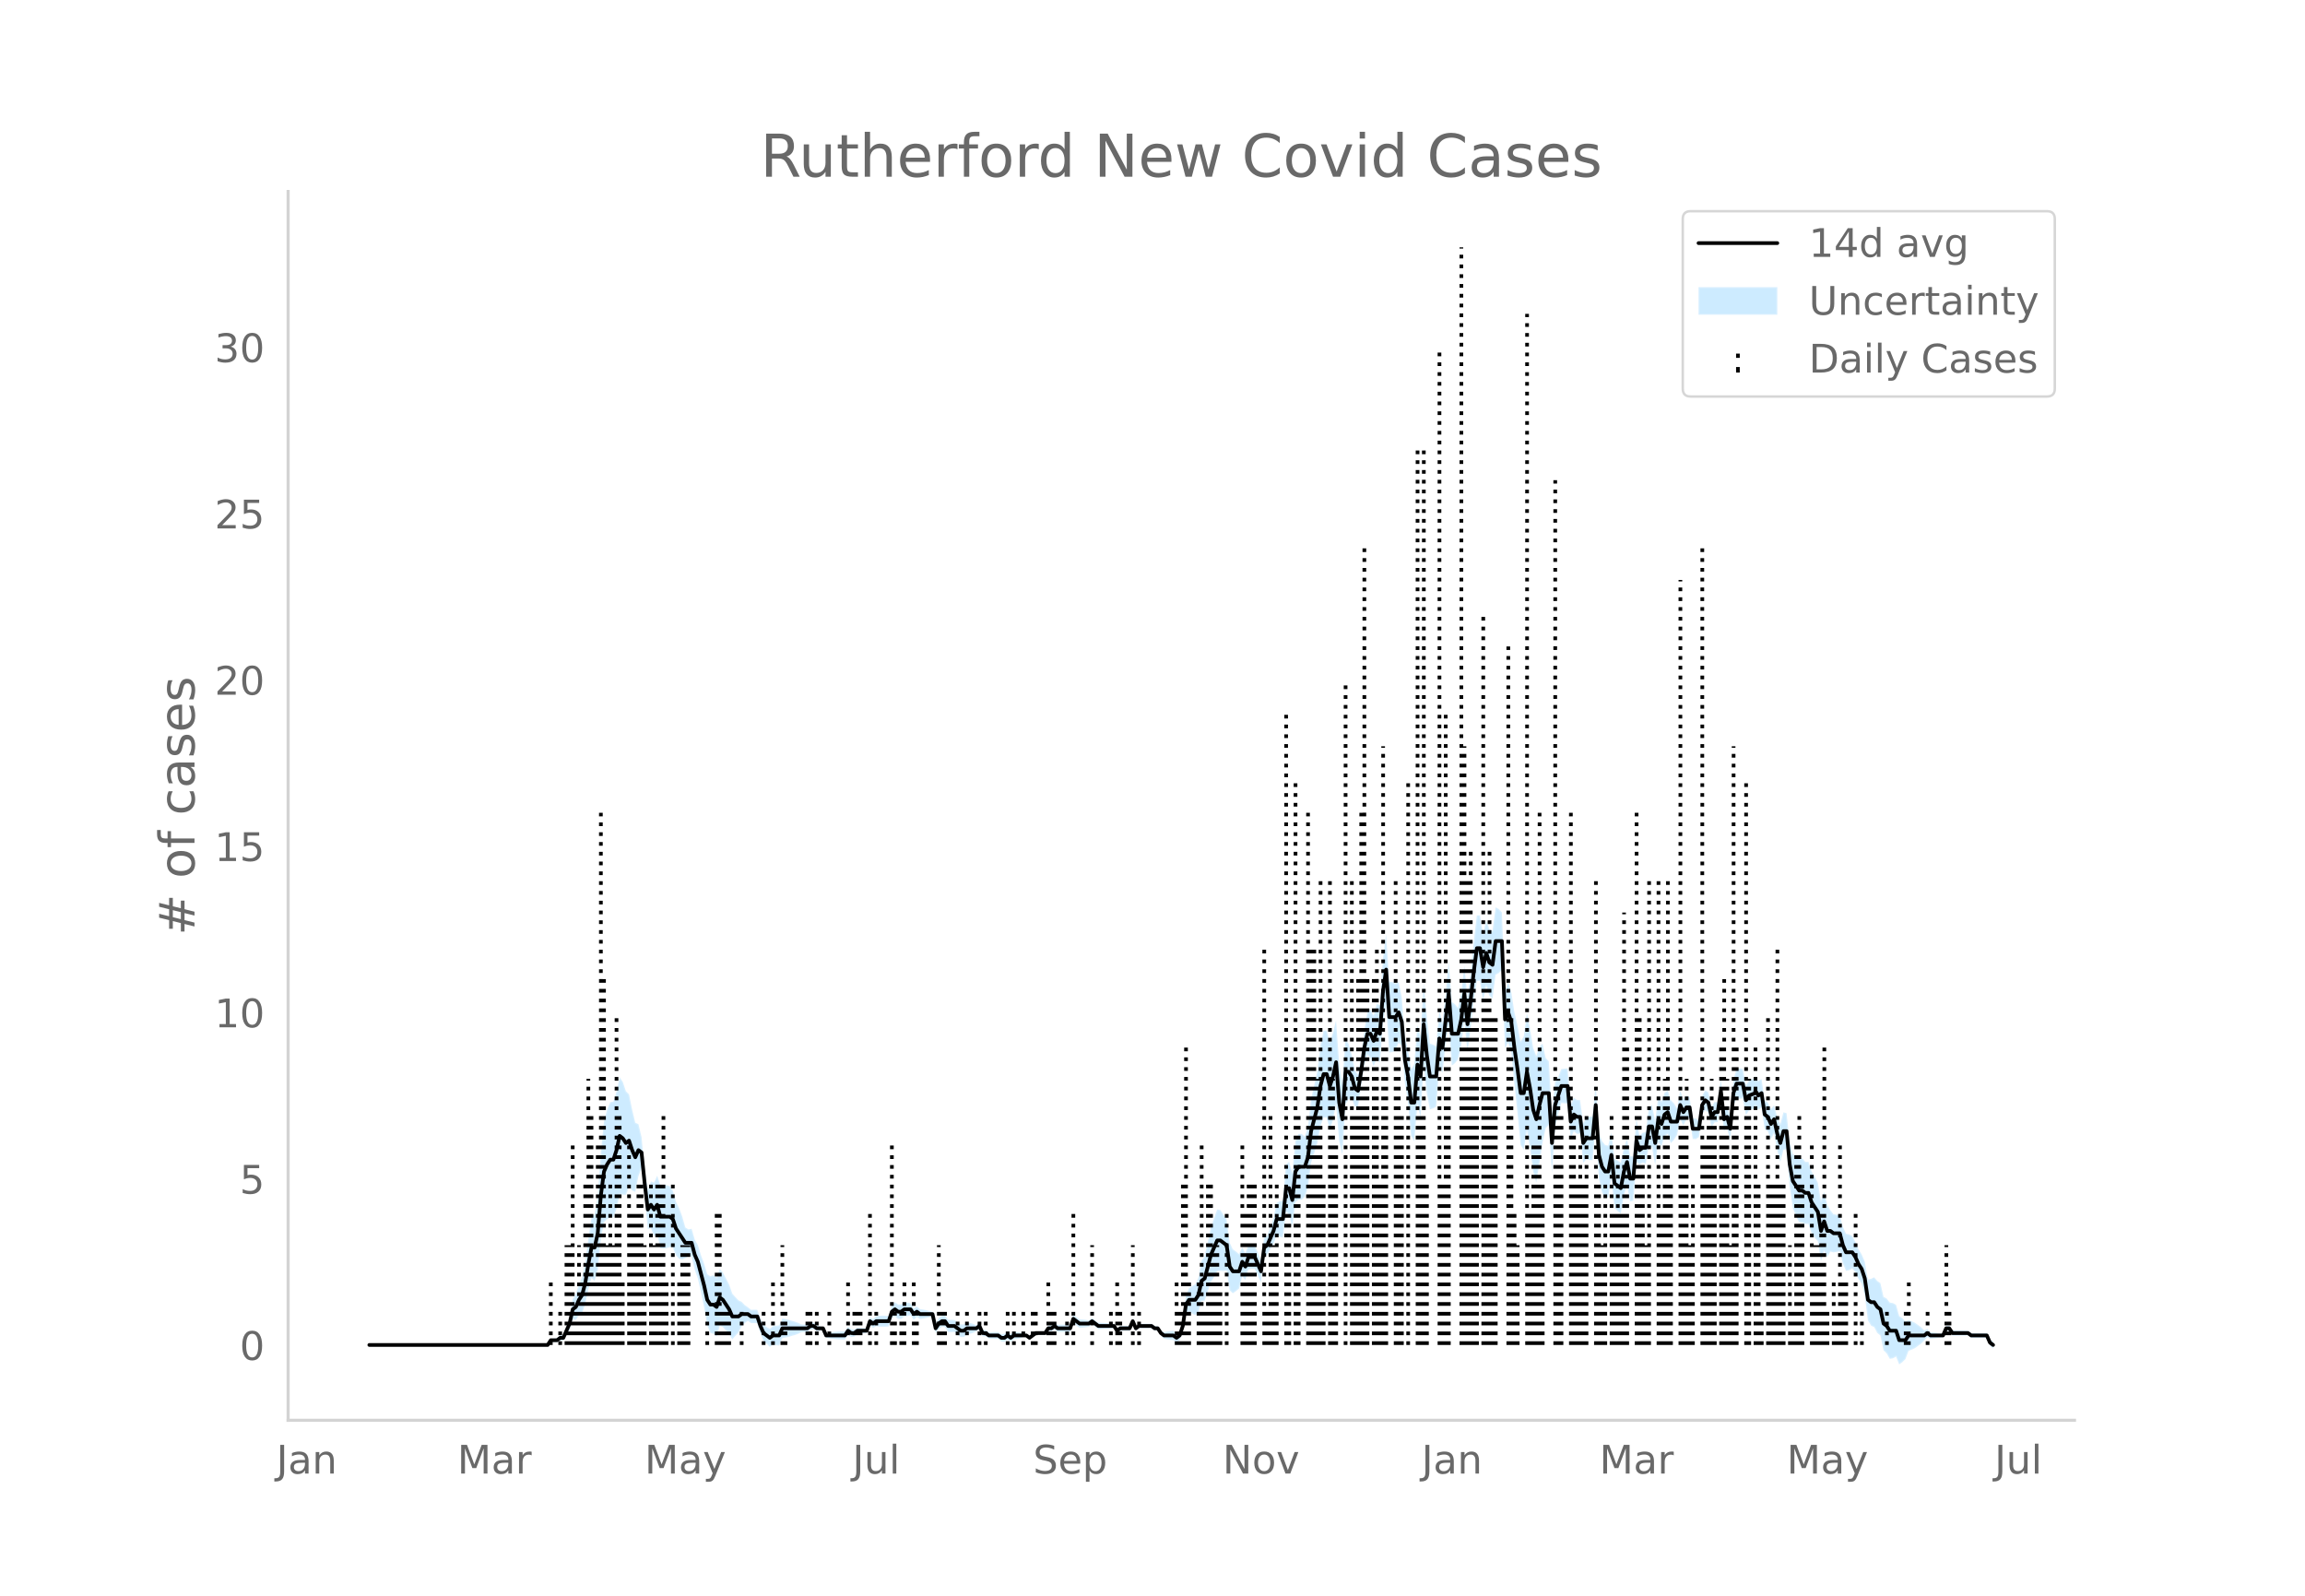 <svg height="864" viewBox="0 0 936 648" width="1248" xmlns="http://www.w3.org/2000/svg" xmlns:xlink="http://www.w3.org/1999/xlink"><defs><style>*{stroke-linecap:butt;stroke-linejoin:round}</style></defs><g id="figure_1"><path d="M0 648h936V0H0z" style="fill:#fff" id="patch_1"/><g id="axes_1"><path d="M117 576.72h725.4V77.76H117z" style="fill:none" id="patch_2"/><g id="PolyCollection_1"><defs><path d="M151.243-101.853H222.398l1.271-1.413 1.27.185 1.271.12 1.27-.742 1.271.144 1.271-2.33 1.27-2.04 1.271-4.198 1.271.107 1.27-1.8 1.271-.994 1.27-3.628 1.272-5.922 1.27-4.74 1.27 1.272 1.271-4.455L244-145.009l1.27-6.774 1.271-1.105 1.27-.88 1.272.233 1.27-3.606 1.27-5.835 1.271.086 1.271.067 1.27-3.2 1.271 1.476 1.27.52 1.272-6.381 1.27-3.313 1.27 11.64 1.271 13.16 1.271-.376 1.27 3.368 1.271-1.052 1.27 5.825 1.272.176 1.27-.177 1.27-.397 1.271.068 1.271 3.248 1.27 1.342 1.271.348 1.27-.568 1.272-.802 1.27.27 1.27 5.27 1.271 3.555 1.271 5.519 1.27 6.176 1.271 7.36 1.27 3.009 1.272.412 1.27 1.004 1.27-4.243 1.271.484 1.271 1.427 1.27 1.402 1.271 2.132 1.27-1.434 1.272-1.311 1.27-2.55 1.27-1.325 1.271-.863 1.271.893 1.27.024 1.271-.024 1.27 4.228 1.272 3.076 1.27 1.115 1.27 1.228 1.271-.85 1.271.2 1.27.111 1.271-2.999 1.27-.23 1.272-.297 1.27-.386 1.27-.349 1.271-.456 1.271-.652 1.27-.08 1.271.02 1.27-.965 1.272-.202 1.27.775 1.27-.277 1.271-.534 1.271 3.428 1.27.277 1.271.19 1.27.135 1.272.095 1.27.062 1.27.032 1.271-1.968 1.271.92 1.27-.167 1.271-1.166 1.27-.089 1.272-.101 1.27-.118 1.27-3.195 1.271 1.184 1.271-.71 1.27.144 1.271.056 1.27-.028 1.272-.113 1.27-3.389 1.27-.63 1.271.989h1.271l1.27-.989 1.271-.17 1.27-.349 1.272 1.855 1.27-1.142 1.27.82 1.271-.18 1.271-.23 1.27-.303 1.271-.455 1.27 6.906 1.272-1.692 1.27-.864 1.27.061 1.271 2.056 1.271.021 1.27-.08 1.271 1.077 1.27.996 1.272.021 1.27-1.111 1.27-.238 1.271-.366 1.271-.6 1.27-.975 1.271 3.021 1.27-.068 1.272.916 1.27.111 1.27.045 1.271-.015 1.271 1.093 1.27.123 1.271-.946 1.27.964 1.272-1.065 1.27-.141 1.27-.194 1.271-.613 1.271-.079 1.27.902 1.271-.965 1.27-.859 1.272.081 1.27.065h1.27l1.271-1.661 1.271.207 1.27-.756 1.271 1.035 1.27.036 1.272.005 1.27-.025 1.27-.059 1.271-3.595 1.271 1.02 1.27.94 1.271-.073 1.27-.13 1.272-.204 1.27-.924 1.27.918 1.271.965 1.271-.059 1.27-.066 1.271-.074 1.27-.085 1.272-.098 1.27 1.997 1.27-.988 1.271.031 1.271.01 1.27-.01 1.271-2.784 1.27 2.753 1.272-1.028h5.082l1.27.973 1.271.003 1.27 2.073 1.272 1.287 1.27.232 1.27.177 1.271.136 1.271.918 1.27-.912 1.271-3.86 1.27-7.164 1.272-.654 1.27.888 1.27.668 1.271-1.227 1.271-4.575 1.27-.124 1.271-3.835 1.27-3.722 1.272-2.034 1.27-2.31 1.27-.211 1.271.086 1.271-.117 1.27 7.923 1.271 1.222 1.27-.86 1.272-1.067 1.27-4.994 1.27 1.472 1.271-4.363 1.271-.118 1.27-.006 1.271 2.822 1.27 2.61 1.272-10 1.27-1.09 1.27-2.48 1.271-1.92 1.271-3.611 1.27.686 1.271.304 1.27-10.462 1.272 1.104 1.27 5.173 1.27-10.243 1.271-.994 1.271.024 1.27-1.088 1.271-3.939 1.271-9.908 1.27-3.997 1.271-3.923 1.27-6.98 1.271-3.564 1.271.132 1.27 4.966 1.271-3.933 1.271-6.66 1.27 15.224 1.271 5.473 1.27-20.459 1.271-1.978 1.271-.516 1.27 3.402 1.271-.033 1.271-8.155 1.27-8.62 1.271-4.206 1.27 1.183 1.271 3.392 1.271-3.056 1.27 1.546 1.271-15.722 1.271-7.648 1.27 19.307 1.271-.177 1.27-.546 1.271-3.305 1.271 1.532 1.27 14.778 1.271 8.124 1.271 13.518 1.27 2.113 1.271-15.119 1.27 5.364 1.271-21.145 1.271 11.597 1.27 6.36 1.271-.403 1.271-.674 1.27-16.192 1.271 2.49 1.27-11.45 1.271-8.048 1.271 16.515 1.27-1.006 1.271-1.503 1.271-5.636 1.27-10.093 1.271 12.541 1.27-9.186 1.271-10.971 1.271-8.5 1.27-.021 1.271 7.867 1.271-5.91 1.27 4.005 1.271 1.27 1.27-9.741 1.271-.68 1.271-1.366 1.27 31.836 1.271-2.242 1.271 3.731 1.27 12.943 1.271 11.96 1.27 12.887 1.271 1.99 1.271-7.903 1.27 7.208 1.271 9.568 1.271 4.39 1.27-7.77 1.271-8.411 1.27-5.783 1.271-1.403 1.271 19.414 1.27-18.228 1.271-5.627 1.271-4.473 1.27.123 1.271.114 1.27 14.17 1.271-2.956 1.271 1.09 1.27-.062 1.271 11.823 1.271-1.42 1.27.274 1.271.06 1.27-14.008 1.271 21.291 1.271 5.859 1.27 2.276 1.271-.277 1.271-8.231 1.27 12.473 1.271 1.3 1.27 1.053 1.271-7.575 1.271-4.014 1.27 6.627 1.271-.291 1.271-15.523 1.27.799 1.271-.708 1.27.385 1.271-7.39 1.271.894 1.27 6.939 1.271-9.139 1.271 1.728 1.27-4.24 1.271-.87 1.27 3.716 1.271-1.278 1.271-2.072 1.27-6.293 1.271 2.44 1.271-2.377 1.27-.84 1.271 8.746 1.27.062 1.271-.825 1.271-9.368 1.27-1.609 1.271 1.2 1.271 5.785 1.27-1.998 1.271-.09 1.27-8.122 1.271 11.59 1.271-.938 1.27 5.088 1.271-14 1.271-3.319 1.27.202 1.271-.104 1.27 6.76 1.271-1.88 2.542-.874v-1.107l1.27 1.782 1.271-1.141 1.27 8.893 1.271.869 1.27 3.21 1.272-2.432 1.27 6.852 1.27 4.829 1.271-4.864 1.271-.315 1.27 15.206 1.271 8.673 1.27 3.197 1.272 2.614 1.27.205 1.27.497 1.271-.033 1.271 3.83 1.27 1.893 1.271 1.284 1.27 8.04 1.272-4.118 1.27 2.667 1.27-2.356 1.271.312 1.271-.177 1.27-.261 1.271 4.96 1.27 2.982 1.272-.233 1.27-.709 1.27 1.553 1.271 2.713 1.271 1.827 1.27 4.772 1.271 10.143 1.27 2.155 1.272.611 1.27 2.383 1.27 1.042 1.271 6.005 1.271 1.25 1.27 2.22 1.271-.2 1.27-.723 1.272 3.181 1.27-.89 1.27-1.256 1.271-3.358 1.271-.479 1.27-.588 1.271-.892 1.27-.931 1.272-1.299 1.27-1.348 1.27.625 1.271-.111 1.271-.142 1.27-.186 1.271-.123 1.27-2.677 1.272.063 1.27 1.927 1.27-.008 1.271-.012 1.271-.017 1.27-.023 1.271-.03 1.27.994h6.354l1.27 3.142 1.271 1.214v-2.976l-1.27-.715-1.271-2.646h-6.353l-1.27-.936-1.271-.03-1.271-.022-1.27-.018-1.271-.012-1.27-.007-1.271-1.932-1.271.062-1.27 3.112-1.271-.123-1.271-.186-1.27-.142-1.271-.111-1.27-1.305-1.271.582-1.271-1.299-1.27-.93-1.271-.893-1.271-.588-1.27-.48-1.271.502-1.27-1.256-1.271-.89-1.271-4.537-1.27-.723-1.271-.2-1.271-1.638-1.27-.68-1.271-5.572-1.27-.887-1.271-1.477-1.271.611-1.27.226-1.271-7.223-1.271-2.945-1.27-2.032-1.271-3.075-1.27-2.306-1.271-.71-1.271-.233-1.27-2.805-1.271-4.688-1.271-.261-1.27-.177-1.271-1.617-1.27-2.356-1.271-5.052-1.271 3.6-1.27-7.395-1.271-2.575-1.271-1.966-1.27-3.888-1.271-.033-1.27-1.433-1.271.205-1.271-1.245-1.27-.662-1.271-4.833-1.271-11.807-1.27-.315-1.271 4.784-1.27-2.89-1.271-4.723-1.271 1.425-1.27-2.577-1.271-1.061-1.271-8.471-1.27.788-1.271-2.077v.822l-2.542 1.055-1.27 1.98-1.27-6.746-1.271-.104-1.271.201-1.27 4.4-1.271 14.941-1.27-4.559-1.272.992-1.27-11.564-1.27 9.243-1.271-.09-1.271 1.86-1.27-5.79-1.271-.73-1.27 2.25-1.272 9.926-1.27-.825-1.27.062-1.271-8.619-1.271-.84-1.27 1.481-1.271-3.347-1.27 7.212-1.272-2.072-1.27-1.277-1.27-4.002-1.271 1.059-1.271 3.478-1.27-2.131-1.271 10.156-1.27-6.567-1.272.895-1.27 9.974-1.27.385-1.271 1.222-1.271-6.92-1.27 15.349-1.271-.291-1.27-6.879-1.272 3.703-1.27 5.932-1.27-.876-1.271-.63-1.271-10.68-1.27 5.274-1.271-.276-1.27-1.583-1.272-3.789-1.27-19.227-1.27 13.004-1.271.06-1.271.274-1.27 2.44-1.271-9.402-1.27-.062-1.272-.84-1.27 2.832-1.27-14.77-1.271.113-1.271.123-1.27 3.244-1.271 2.092-1.27 12.643-1.272-21.104-1.27-1.404-1.27-5.782-1.271 1.235-1.271 3.808-1.27-3.329-1.271-7.797-1.27-6.298-1.272 9.462-1.27 1.99-1.27-6.408-1.271-5.404-1.271-8.282-1.27-3.987-1.271 3.546-1.27-31.836-1.272-1.366-1.27-.68-1.27 9.554-1.271-.66-1.271-3.712-1.27 5.667-1.271-7.57-1.27-.02-1.272 10.794-1.27 12.183-1.27 10.108-1.271-12.541-1.271 11.13-1.27 5.942-1.271-1.503-1.27-1.006-1.272-16.287-1.27 13.176-1.27 11.705-1.271-5.228-1.271 14.68-1.27-.675-1.271-.403-1.27-11.005-1.272-13.486-1.27 21.303-1.27-4.284-1.271 15.753-1.271 2.113-1.27-7.706-1.271-5.382-1.27-16.094-1.272-6.186-1.27.554-1.27-.546-1.271-.177-1.271-19.282-1.27 9.717-1.271 19.008-1.27-.383-1.272 4.662-1.27-2.397-1.27 1.184-1.271 7.37-1.271 10.675-1.27 7.28-1.271-1.962-1.27-6.245-1.272-4.375-1.27-1.978-1.27 18.13-1.271-8.033-1.271-17.577-1.27 4.917-1.271 3.785-1.27-4.682-1.272.133-1.27 6.083-1.27 10.385-1.271 5.725-1.271 5.65-1.27 11.316-1.271 3.78-1.27-1.09-1.272.024-1.27 2.866-1.27 12.91-1.271-4.474-1.271 1.103-1.27 14.622-1.271.304-1.27.686-1.272 6.036-1.27 3.868-1.27 3.31-1.271.838-1.271 9.295-1.27-3.178-1.271-2.966-1.27-.006-1.272-.118-1.27 3.354-1.27-2.387-1.271 2.724-1.271-1.067-1.27-.86-1.271-2.637-1.27-9.442-1.272-2.046-1.27-1.844-1.27-.21-1.271 3.478-1.271 3.754-1.27 5.926-1.271 5.812-1.27 1.805-1.272 7.002-1.27 2.632-1.27.668-1.271.888-1.271 3.205-1.27 10.2-1.271 3.86-1.27 1.017-1.272-1.012-1.27.136-1.27.177-1.271.232-1.271-.642-1.27-1.786-1.271.003-1.27-.956h-5.083l-1.271.9-1.27-3.035-1.271 3.004-1.27-.01-1.272.01-1.27.032-1.27.94-1.271-1.861-1.271-.098-1.27-.085-1.271-.074-1.27-.066-1.272-.059-1.27-.964-1.27-1.011-1.271 1.005-1.271-.204-1.27-.13-1.271-.073-1.27-.989-1.272-.91-1.27 4.122-1.27-.058-1.271-.026-1.271.005-1.27.037-1.271-.895-1.271 1.174-1.27.207-1.271 2.197h-1.27l-1.271.065-1.271.081-1.27 1.071-1.271.965-1.271-1.028-1.27-.078-1.271-.614-1.27-.194-1.271-.14-1.271.863-1.27-.965-1.271.984-1.271.123-1.27-.837-1.271-.015-1.27.045-1.271.111-1.271-1.013-1.27-.068-1.271-2.767-1.271.954-1.27-.6-1.271-.366-1.27-.238-1.271.818-1.271.02-1.27-.932-1.271-.853-1.271-.08-1.27.021-1.271-1.803-1.27.062-1.271 1.065-1.271 2.166-1.27-4.67-1.271-.455-1.271-.304-1.27-.229-1.271-.18-1.27-1.11-1.271.788-1.271-2.004-1.27-.349-1.271-.17-1.271.94h-1.27l-1.271-.94-1.27 1.299-1.271 4.33-1.271-.114-1.27-.027-1.271.055-1.271.144-1.27 1.22-1.271-.746-1.27 4.523-1.271-.118-1.271-.101-1.27-.089-1.271.764-1.271-.168-1.27-1.009-1.271 1.891-1.27.032-1.271.062-1.271.095-1.27.135-1.271.19-1.271.277-1.27-2.36-1.271-.534-1.27-.278-1.271-1.154-1.271-.202-1.27.965-1.271.02-1.271-.08-1.27-.653-1.271-.456-1.27-.348-1.271-.386-1.271-.298-1.27-.23-1.271 2.79-1.271.111-1.27.201-1.271 1.078-1.27-.701-1.271-.815-1.271-2.712-1.27-3.49-1.271-.023-1.271.023-1.27-1.037-1.271-.862-1.27-1.326-1.271-.62-1.271-1.31-1.27-1.434-1.271-3.657-1.271-2.457-1.27-2.432-1.271-1.445-1.27 3.474-1.271-.925-1.271.412-1.27-.85-1.271-4.217-1.271-3.471-1.27-4.128-1.271-2.233-1.27-4.379-1.271.271-1.271-.802-1.27-4.427-1.271-3.512-1.271-2.516-1.27-4.47-1.271-1.862-1.27-.396-1.271-.177-1.271.176-1.27-3.822-1.271 2.806-1.271-.491-1.27 3.484-1.271-8.064-1.27-13.444-1.271-5.242-1.271-.593-1.27-5.268-1.271-6.243-1.271-1.27-1.27-3.792-1.271-1.844-1.27 5.742-1.271 4.112-1.271.233-1.27 2.98-1.271 4.682-1.271 12.521-1.27 18.15-1.271 7.121-1.27 1.272-1.271 8.767-1.271 9.513-1.27 6.02-1.271 2.865-1.271 3.988-1.27 2.037-1.271 7.378-1.27 3.75-1.272 3.457-1.27.145-1.27 1.186-1.271.121-1.271.185-1.27 2.445H151.243z" id="m481d77d1d0" style="stroke:#fff;stroke-opacity:.2"/></defs><g clip-path="url(#pfc74d2c1be)"><use style="fill:#089fff;fill-opacity:.2;stroke:#fff;stroke-opacity:.2" xlink:href="#m481d77d1d0" y="648"/></g></g><g id="LineCollection_1"><path clip-path="url(#pfc74d2c1be)" d="M223.669 546.147v-27.012M227.48 546.147v-13.506M230.022 546.147V505.63M231.293 546.147V505.63M232.563 546.147V465.11M233.834 546.147v-13.506M235.105 546.147V505.63M236.375 546.147v-27.012M237.646 546.147v-67.531M238.917 546.147v-108.05M240.187 546.147v-94.544M241.458 546.147v-27.012M242.728 546.147V465.11M243.999 546.147v-216.1M245.27 546.147V397.578M246.54 546.147V505.63M247.81 546.147v-67.531M249.082 546.147V505.63M250.352 546.147V411.085M251.623 546.147v-94.544M252.893 546.147v-27.012M255.435 546.147V465.11M256.705 546.147v-54.025M257.976 546.147v-54.025M259.247 546.147v-67.531M260.517 546.147v-67.531M261.788 546.147V505.63M264.329 546.147v-67.531M265.6 546.147V505.63M266.87 546.147v-67.531M268.14 546.147v-67.531M269.412 546.147v-94.544M270.682 546.147v-27.012M273.223 546.147v-67.531M275.765 546.147v-27.012M277.035 546.147V505.63M278.306 546.147V505.63M279.577 546.147V505.63M287.2 546.147v-13.506M291.012 546.147v-54.025M292.283 546.147v-54.025M293.553 546.147v-13.506M294.824 546.147v-13.506M296.095 546.147v-13.506M301.177 546.147v-13.506M310.072 546.147v-13.506M313.883 546.147v-27.012M317.695 546.147V505.63M318.966 546.147v-13.506M327.86 546.147v-13.506M329.13 546.147v-13.506M331.672 546.147v-13.506M336.755 546.147v-13.506M344.378 546.147v-27.012M346.92 546.147v-13.506M348.19 546.147v-13.506M349.46 546.147v-13.506M353.273 546.147v-54.025M355.814 546.147v-13.506M362.167 546.147V465.11M363.438 546.147v-13.506M365.979 546.147v-13.506M367.25 546.147v-27.012M371.062 546.147v-27.012M372.332 546.147v-13.506M381.227 546.147V505.63M382.497 546.147v-13.506M383.768 546.147v-13.506M388.85 546.147v-13.506M392.662 546.147v-13.506M397.745 546.147v-13.506M400.286 546.147v-13.506M409.18 546.147v-13.506M411.722 546.147v-13.506M415.533 546.147v-13.506M419.345 546.147v-13.506M420.616 546.147v-13.506M425.698 546.147v-27.012M426.969 546.147v-13.506M428.24 546.147v-13.506M433.322 546.147v-13.506M435.863 546.147v-54.025M443.487 546.147V505.63M451.11 546.147v-13.506M453.652 546.147v-27.012M454.923 546.147v-13.506M460.005 546.147V505.63M462.547 546.147v-13.506M477.794 546.147v-27.012M479.065 546.147v-13.506M480.335 546.147v-67.531M481.606 546.147V424.591M482.877 546.147v-27.012M486.688 546.147v-27.012M487.96 546.147V465.11M489.23 546.147v-13.506M490.5 546.147v-67.531M491.77 546.147v-67.531M493.042 546.147V505.63M494.312 546.147V505.63M495.583 546.147v-27.012M498.124 546.147v-54.025M504.477 546.147V465.11M505.748 546.147v-54.025M507.018 546.147v-67.531M508.29 546.147v-67.531M509.56 546.147v-67.531M513.372 546.147V384.072M514.642 546.147v-13.506M515.913 546.147v-94.544M517.183 546.147V505.63M518.454 546.147v-67.531M522.266 546.147V289.528M523.537 546.147v-54.025M526.078 546.147V316.541M527.348 546.147v-94.544M531.16 546.147v-216.1M532.431 546.147V384.072M533.702 546.147V384.072M534.972 546.147v-108.05M536.243 546.147V357.06M537.513 546.147v-67.531M540.055 546.147V357.06M541.325 546.147v-108.05M542.596 546.147V465.11M546.408 546.147V276.022M548.95 546.147V357.06M550.22 546.147v-94.544M551.49 546.147V397.578M552.761 546.147v-216.1M554.032 546.147v-324.15M555.302 546.147V397.578M557.843 546.147V397.578M559.114 546.147V384.072M560.385 546.147v-67.531M561.655 546.147V303.034M562.926 546.147V424.591M566.738 546.147V357.06M568.008 546.147V424.591M569.28 546.147v-94.544M571.82 546.147V316.541M575.632 546.147v-364.67M576.903 546.147v-94.544M578.173 546.147v-364.67M579.444 546.147v-67.531M584.527 546.147V140.96M585.797 546.147v-67.531M587.068 546.147V289.528M588.338 546.147V397.578M593.421 546.147V100.44M594.692 546.147V303.034M595.962 546.147V357.06M597.233 546.147V343.553M598.503 546.147V384.072M599.774 546.147V411.085M602.315 546.147V249.01M603.586 546.147V397.578M604.857 546.147V343.553M606.127 546.147V411.085M607.398 546.147V411.085M612.48 546.147V262.515M613.751 546.147V411.085M615.022 546.147v-54.025M616.292 546.147V505.63M620.104 546.147V127.453M621.375 546.147v-54.025M622.645 546.147V465.11M623.916 546.147V465.11M625.187 546.147v-216.1M626.457 546.147v-67.531M631.54 546.147V194.984M632.81 546.147v-108.05M634.081 546.147v-94.544M637.893 546.147v-216.1M639.163 546.147v-94.544M640.434 546.147v-67.531M641.705 546.147V465.11M642.975 546.147v-67.531M644.246 546.147v-94.544M648.058 546.147V357.06M649.328 546.147v-67.531M650.6 546.147V505.63M651.87 546.147v-67.531M654.411 546.147v-94.544M655.682 546.147v-54.025M656.952 546.147V465.11M658.223 546.147v-54.025M659.493 546.147V370.566M660.764 546.147V424.591M664.576 546.147v-216.1M665.847 546.147V411.085M667.117 546.147V465.11M668.388 546.147V505.63M669.658 546.147V357.06M673.47 546.147V357.06M674.741 546.147v-54.025M676.012 546.147v-108.05M677.282 546.147V357.06M678.553 546.147v-67.531M682.365 546.147V235.503M683.635 546.147v-94.544M684.906 546.147v-108.05M686.177 546.147V505.63M687.447 546.147v-67.531M691.26 546.147v-324.15M692.53 546.147V465.11M693.8 546.147v-94.544M695.071 546.147v-108.05M696.342 546.147v-94.544M698.883 546.147V424.591M700.153 546.147V397.578M701.424 546.147v-108.05M702.695 546.147V505.63M703.965 546.147V303.034M705.236 546.147V424.591M709.048 546.147V316.541M710.318 546.147v-108.05M712.86 546.147v-108.05M712.86 546.147V424.591M714.13 546.147v-67.531M715.401 546.147v-13.506M717.942 546.147V411.085M719.213 546.147v-67.531M720.484 546.147v-67.531M721.754 546.147V384.072M723.025 546.147v-67.531M724.295 546.147v-67.531M726.837 546.147V505.63M728.107 546.147v-13.506M729.378 546.147V465.11M730.649 546.147v-94.544M731.92 546.147v-67.531M735.731 546.147V465.11M737.002 546.147V505.63M738.272 546.147V505.63M739.543 546.147v-54.025M740.814 546.147V424.591M742.084 546.147v-13.506M744.625 546.147v-27.012M745.896 546.147v-13.506M747.167 546.147V465.11M748.437 546.147v-27.012M749.708 546.147v-27.012M753.52 546.147v-54.025M756.061 546.147v-13.506M766.226 546.147v-13.506M773.85 546.147v-13.506M775.12 546.147v-27.012M782.744 546.147v-13.506M790.368 546.147V505.63M791.639 546.147v-13.506M809.427 546.147" style="fill:none;stroke:#000;stroke-dasharray:1.5,2.475;stroke-dashoffset:0;stroke-width:1.5"/></g><path clip-path="url(#pfc74d2c1be)" d="M149.973 546.147h72.425l1.271-1.929h2.541l1.27-.965h1.271l2.542-5.788 1.27-5.789 1.271-.964 1.27-2.895 1.271-1.929 1.27-4.824 1.272-7.718 1.27-6.753h1.27l1.271-5.788L244 485.369l1.27-9.647 1.271-2.894 1.27-1.93h1.272l1.27-3.859 1.27-5.788 1.271.965 1.271 1.929 1.27-.965 1.271 3.86 1.27 2.893 1.272-2.894 1.27.965 1.27 12.541 1.271 10.613 1.271-1.93 1.27 1.93 1.271-1.93 1.27 4.824h3.813l1.27.965 1.271 3.858 3.812 5.789h2.541l1.27 4.824 1.271 2.894 2.542 9.647 1.27 5.788 1.27 1.93h1.272l1.27.965 1.27-3.86 1.271.965 2.542 3.86 1.27 2.894h2.542l1.27-.965h2.541l1.271.965h2.541l1.27 3.859 1.272 2.894 2.54 1.93 1.271-.965h2.542l1.27-2.895h10.165l1.27-.964h1.272l1.27.964h2.541l1.271 2.895h7.624l1.27-1.93 1.271.965h1.27l1.271-.965h3.812l1.27-3.859 1.271.965 1.271-.965h5.083l1.27-3.859 1.27-.965 1.271.965h1.271l1.27-.965h2.542l1.27 1.93 1.271-.965 1.27.965h5.083l1.27 5.788 1.272-1.93 1.27-.964h1.27l1.271 1.93h2.542l2.54 1.929h1.272l1.27-.965h3.812l1.27-.964 1.271 2.894h1.27l1.272.965h3.811l1.271.964h1.27l1.271-.964 1.27.964 1.272-.964h5.082l1.27.964 2.542-1.93h3.812l1.27-1.929h1.271l1.27-.964 1.271.964h5.083l1.27-3.859 2.542 1.93h3.812l1.27-.965 2.541 1.93h6.354l1.27 1.929 1.27-.965h3.813l1.27-2.894 1.27 2.894 1.272-.964h5.082l1.27.964h1.271l1.27 1.93 1.272.965h3.811l1.271.964 1.27-.964 1.271-3.86 1.27-8.682 1.272-1.93h2.54l1.271-1.929 1.271-5.788 1.27-.965 2.542-9.647 2.541-5.789h1.27l2.542 1.93 1.27 8.682 1.271 1.93h2.542l1.27-3.86 1.27 1.93 1.271-3.859h2.542l2.54 5.789 1.272-9.648 1.27-.964 2.541-5.789 1.271-4.823h2.541l1.27-12.542h1.272l1.27 4.824 1.27-11.577 1.271-1.93h2.542l1.27-3.859 1.271-10.612 2.541-9.647 1.27-8.683 1.271-4.823h1.271l1.27 4.823 1.271-3.859 1.271-5.788 1.27 16.4 1.271 6.754 1.27-19.295h1.271l1.271 1.93 1.27 4.823 1.271.965 1.271-7.718 1.27-9.647 1.271-5.789h1.27l1.271 2.894 1.271-3.859 1.27.965 1.271-17.365 1.271-8.683 1.27 19.295h2.542l1.27-1.93 1.271 3.86 1.27 15.435 1.271 6.753 1.271 10.613h1.27l1.271-15.436 1.27 4.823 1.271-21.224 1.271 12.542 1.27 8.682h2.542l1.27-15.435 1.271 3.859 2.541-22.19 1.271 16.401h2.541l1.271-5.788 1.27-10.612 1.271 12.541 1.27-9.647 1.271-11.577 1.271-9.647h1.27l1.271 7.718 1.271-5.789 1.27 3.86 1.271.964 1.27-9.647h2.542l1.27 31.836 1.271-2.894 1.271 3.859 1.27 10.612 1.271 8.682 1.27 9.648h1.271l1.271-8.683 1.27 6.753 1.271 8.683 1.271 3.859 1.27-5.789 1.271-4.823h2.541l1.271 20.259 1.27-15.436 2.542-7.718h2.541l1.27 14.471 1.271-2.894 1.271.965h1.27l1.271 10.612 1.271-1.93h2.541l1.27-13.506 1.271 20.26 1.271 4.823 1.27 1.93h1.271l1.271-6.753 1.27 11.576 2.542 1.93 1.27-6.753 1.271-3.86 1.27 6.754h1.271l1.271-15.436 1.27 3.86 1.271-.966h1.27l1.271-8.682h1.271l1.27 6.753 1.271-9.647 1.271 1.93 1.27-3.86 1.271-.965 1.27 3.86h2.542l1.27-6.754 1.271 2.894 1.271-1.929h1.27l1.271 8.683h2.541l1.271-9.648 1.27-1.93 1.271.966 1.271 5.788 1.27-1.93h1.271l1.27-8.682 1.271 11.577 1.271-.965 1.27 4.824 1.271-14.471 1.271-3.86h2.541l1.27 6.754 1.271-1.93 2.542-.964v-.965l1.27 1.93 1.271-.965 1.27 8.682 1.271.965 1.27 2.894 1.272-1.93 1.27 5.79 1.27 3.858 1.271-4.824h1.271l1.27 13.507 1.271 6.753 2.542 3.859h1.27l1.27.964h1.271l1.271 3.86 2.541 3.858 1.27 7.718 1.272-3.859 1.27 3.86h1.27l1.271.964h2.542l1.27 4.824 1.27 2.894h2.542l1.27 1.93 1.271 2.893 1.271 1.93 1.27 3.859 1.271 8.682 1.27.965h1.272l1.27 1.93 1.27.964 1.271 5.789 1.271.965 1.27 1.929h2.542l1.27 3.859h2.542l1.27-1.93h6.354l1.27-.964 1.27.965h5.083l1.27-2.895h1.272l1.27 1.93h6.353l1.27.965h6.354l1.27 2.894 1.271.964h0" style="fill:none;stroke:#000;stroke-linecap:round;stroke-width:1.5" id="line2d_1"/><path d="M117 576.72V77.76" style="fill:none;stroke:#d3d3d3;stroke-linecap:square;stroke-linejoin:miter;stroke-width:1.25" id="patch_3"/><path d="M117 576.72h725.4" style="fill:none;stroke:#d3d3d3;stroke-linecap:square;stroke-linejoin:miter;stroke-width:1.25" id="patch_4"/><g id="matplotlib.axis_1"><g id="xtick_1"><g style="fill:#696969" transform="matrix(.16 0 0 -.16 112.228 598.378)" id="text_1"><defs><path d="M9.813 72.906h9.859V5.078q0-13.187-5-19.14-5-5.954-16.094-5.954h-3.75v8.297h3.078q6.531 0 9.219 3.672Q9.813-4.39 9.813 5.078z" id="DejaVuSans-74"/><path d="M34.281 27.484q-10.89 0-15.093-2.484-4.204-2.484-4.204-8.5 0-4.781 3.157-7.594 3.156-2.797 8.562-2.797 7.485 0 12 5.297 4.516 5.297 4.516 14.078v2zm17.922 3.72V0H43.22v8.297Q40.14 3.328 35.547.953q-4.594-2.375-11.234-2.375-8.391 0-13.36 4.719Q6 8.016 6 15.922q0 9.219 6.172 13.906 6.187 4.688 18.437 4.688h12.61v.89q0 6.203-4.078 9.594-4.078 3.39-11.453 3.39-4.688 0-9.141-1.124-4.438-1.125-8.531-3.375v8.312q4.921 1.906 9.562 2.844 4.64.953 9.031.953 11.875 0 17.735-6.156 5.86-6.14 5.86-18.64z" id="DejaVuSans-97"/><path d="M54.89 33.016V0h-8.984v32.719q0 7.765-3.031 11.61-3.031 3.858-9.078 3.858-7.281 0-11.484-4.64-4.204-4.625-4.204-12.64V0H9.08v54.688h9.03v-8.5q3.235 4.937 7.594 7.374Q30.078 56 35.797 56q9.422 0 14.25-5.828 4.844-5.828 4.844-17.156z" id="DejaVuSans-110"/></defs><use xlink:href="#DejaVuSans-74"/><use x="29.492" xlink:href="#DejaVuSans-97"/><use x="90.771" xlink:href="#DejaVuSans-110"/></g></g><g id="xtick_2"><g style="fill:#696969" transform="matrix(.16 0 0 -.16 185.704 598.378)" id="text_2"><defs><path d="M9.813 72.906h14.703l18.593-49.61 18.703 49.61h14.704V0H66.89v64.016l-18.797-50h-9.907l-18.796 50V0H9.813z" id="DejaVuSans-77"/><path d="M41.11 46.297q-1.516.875-3.297 1.281Q36.03 48 33.89 48q-7.625 0-11.703-4.953-4.079-4.953-4.079-14.234V0H9.08v54.688h9.03v-8.5q2.844 4.984 7.375 7.39Q30.031 56 36.531 56q.922 0 2.047-.125 1.125-.11 2.484-.36z" id="DejaVuSans-114"/></defs><use xlink:href="#DejaVuSans-77"/><use x="86.279" xlink:href="#DejaVuSans-97"/><use x="147.559" xlink:href="#DejaVuSans-114"/></g></g><g id="xtick_3"><g style="fill:#696969" transform="matrix(.16 0 0 -.16 261.766 598.378)" id="text_3"><defs><path d="M32.172-5.078q-3.797-9.766-7.422-12.735-3.61-2.984-9.656-2.984H7.906v7.516h5.282q3.703 0 5.75 1.765Q21-9.766 23.483-3.219l1.61 4.094-22.11 53.813H12.5l17.094-42.766 17.093 42.766h9.516z" id="DejaVuSans-121"/></defs><use xlink:href="#DejaVuSans-77"/><use x="86.279" xlink:href="#DejaVuSans-97"/><use x="147.559" xlink:href="#DejaVuSans-121"/></g></g><g id="xtick_4"><g style="fill:#696969" transform="matrix(.16 0 0 -.16 346.162 598.378)" id="text_4"><defs><path d="M8.5 21.578v33.11h8.984V21.922q0-7.766 3.016-11.656 3.031-3.875 9.094-3.875 7.265 0 11.484 4.64 4.234 4.64 4.234 12.656v31h8.985V0h-8.984v8.406Q42.047 3.422 37.718 1q-4.313-2.422-10.032-2.422-9.421 0-14.312 5.86Q8.5 10.296 8.5 21.578zM31.11 56z" id="DejaVuSans-117"/><path d="M9.422 75.984h8.984V0H9.422z" id="DejaVuSans-108"/></defs><use xlink:href="#DejaVuSans-74"/><use x="29.492" xlink:href="#DejaVuSans-117"/><use x="92.871" xlink:href="#DejaVuSans-108"/></g></g><g id="xtick_5"><g style="fill:#696969" transform="matrix(.16 0 0 -.16 419.513 598.378)" id="text_5"><defs><path d="M53.516 70.516V60.89q-5.61 2.687-10.594 4-4.984 1.328-9.625 1.328-8.047 0-12.422-3.125t-4.375-8.89q0-4.845 2.906-7.313 2.907-2.453 11.016-3.97l5.953-1.218q11.031-2.11 16.281-7.406 5.25-5.297 5.25-14.172 0-10.61-7.11-16.078-7.093-5.469-20.812-5.469-5.172 0-11.015 1.172Q13.14.922 6.89 3.219v10.156q6-3.36 11.765-5.078 5.766-1.703 11.328-1.703 8.438 0 13.032 3.312 4.593 3.328 4.593 9.485 0 5.359-3.297 8.39-3.296 3.032-10.812 4.547L27.484 33.5q-11.03 2.188-15.968 6.875-4.922 4.688-4.922 13.047 0 9.672 6.812 15.234 6.813 5.563 18.766 5.563 5.14 0 10.453-.938 5.328-.922 10.89-2.765z" id="DejaVuSans-83"/><path d="M56.203 29.594v-4.39H14.891q.593-9.282 5.593-14.142 5-4.859 13.938-4.859 5.172 0 10.031 1.266 4.86 1.265 9.656 3.812v-8.5Q49.266.734 44.187-.344 39.11-1.422 33.892-1.422q-13.094 0-20.735 7.61-7.64 7.625-7.64 20.625 0 13.421 7.25 21.296Q20.016 56 32.328 56q11.031 0 17.453-7.11 6.422-7.093 6.422-19.296zm-8.984 2.64q-.094 7.36-4.125 11.75-4.032 4.407-10.672 4.407-7.516 0-12.031-4.25-4.516-4.25-5.203-11.97z" id="DejaVuSans-101"/><path d="M18.11 8.203v-29H9.077v75.484h9.031v-8.296q2.844 4.875 7.157 7.234Q29.594 56 35.594 56q9.968 0 16.187-7.906 6.235-7.907 6.235-20.797T51.78 6.484q-6.218-7.906-16.187-7.906-6 0-10.328 2.375-4.313 2.375-7.157 7.25zm30.578 19.094q0 9.906-4.079 15.547-4.078 5.64-11.203 5.64-7.14 0-11.218-5.64-4.079-5.64-4.079-15.547 0-9.906 4.078-15.547 4.079-5.64 11.22-5.64 7.124 0 11.202 5.64t4.078 15.547z" id="DejaVuSans-112"/></defs><use xlink:href="#DejaVuSans-83"/><use x="63.477" xlink:href="#DejaVuSans-101"/><use x="125" xlink:href="#DejaVuSans-112"/></g></g><g id="xtick_6"><g style="fill:#696969" transform="matrix(.16 0 0 -.16 496.486 598.378)" id="text_6"><defs><path d="M9.813 72.906h13.28l32.329-60.984v60.984h9.562V0h-13.28L19.39 60.984V0H9.813z" id="DejaVuSans-78"/><path d="M30.61 48.39q-7.22 0-11.422-5.64-4.204-5.64-4.204-15.453 0-9.813 4.172-15.453 4.188-5.64 11.453-5.64 7.188 0 11.375 5.655 4.203 5.672 4.203 15.438 0 9.719-4.203 15.406-4.187 5.688-11.375 5.688zm0 7.61q11.718 0 18.406-7.625 6.703-7.61 6.703-21.078 0-13.422-6.703-21.078-6.688-7.64-18.407-7.64-11.765 0-18.437 7.64-6.656 7.656-6.656 21.078 0 13.469 6.656 21.078Q18.844 56 30.609 56z" id="DejaVuSans-111"/><path d="M2.984 54.688H12.5L29.594 8.797l17.093 45.89h9.516L35.687 0H23.485z" id="DejaVuSans-118"/></defs><use xlink:href="#DejaVuSans-78"/><use x="74.805" xlink:href="#DejaVuSans-111"/><use x="135.986" xlink:href="#DejaVuSans-118"/></g></g><g id="xtick_7"><g style="fill:#696969" transform="matrix(.16 0 0 -.16 577.277 598.378)" id="text_7"><use xlink:href="#DejaVuSans-74"/><use x="29.492" xlink:href="#DejaVuSans-97"/><use x="90.771" xlink:href="#DejaVuSans-110"/></g></g><g id="xtick_8"><g style="fill:#696969" transform="matrix(.16 0 0 -.16 649.482 598.378)" id="text_8"><use xlink:href="#DejaVuSans-77"/><use x="86.279" xlink:href="#DejaVuSans-97"/><use x="147.559" xlink:href="#DejaVuSans-114"/></g></g><g id="xtick_9"><g style="fill:#696969" transform="matrix(.16 0 0 -.16 725.544 598.378)" id="text_9"><use xlink:href="#DejaVuSans-77"/><use x="86.279" xlink:href="#DejaVuSans-97"/><use x="147.559" xlink:href="#DejaVuSans-121"/></g></g><g id="xtick_10"><g style="fill:#696969" transform="matrix(.16 0 0 -.16 809.94 598.378)" id="text_10"><use xlink:href="#DejaVuSans-74"/><use x="29.492" xlink:href="#DejaVuSans-117"/><use x="92.871" xlink:href="#DejaVuSans-108"/></g></g></g><g id="matplotlib.axis_2"><g id="ytick_1"><g style="fill:#696969" transform="matrix(.16 0 0 -.16 97.32 552.226)" id="text_11"><defs><path d="M31.781 66.406q-7.61 0-11.453-7.5Q16.5 51.422 16.5 36.375q0-14.984 3.828-22.484 3.844-7.5 11.453-7.5 7.672 0 11.5 7.5 3.844 7.5 3.844 22.484 0 15.047-3.844 22.531-3.828 7.5-11.5 7.5zm0 7.813q12.266 0 18.735-9.703 6.468-9.688 6.468-28.141 0-18.406-6.468-28.11-6.47-9.687-18.735-9.687-12.25 0-18.718 9.688-6.47 9.703-6.47 28.109 0 18.453 6.47 28.14Q19.53 74.22 31.78 74.22z" id="DejaVuSans-48"/></defs><use xlink:href="#DejaVuSans-48"/></g></g><g id="ytick_2"><g style="fill:#696969" transform="matrix(.16 0 0 -.16 97.32 484.695)" id="text_12"><defs><path d="M10.797 72.906h38.719v-8.312H19.828v-17.86q2.14.735 4.281 1.094 2.157.36 4.313.36 12.203 0 19.328-6.688 7.14-6.688 7.14-18.11 0-11.765-7.328-18.296-7.328-6.516-20.656-6.516-4.593 0-9.36.781-4.75.782-9.827 2.344v9.922q4.39-2.39 9.078-3.563 4.687-1.171 9.906-1.171 8.453 0 13.375 4.437 4.938 4.438 4.938 12.063 0 7.609-4.938 12.047-4.922 4.453-13.375 4.453-3.953 0-7.89-.875-3.922-.875-8.016-2.735z" id="DejaVuSans-53"/></defs><use xlink:href="#DejaVuSans-53"/></g></g><g id="ytick_3"><g style="fill:#696969" transform="matrix(.16 0 0 -.16 87.14 417.163)" id="text_13"><defs><path d="M12.406 8.297h16.11v55.625l-17.532-3.516v8.985l17.438 3.515h9.86V8.296H54.39V0H12.406z" id="DejaVuSans-49"/></defs><use xlink:href="#DejaVuSans-49"/><use x="63.623" xlink:href="#DejaVuSans-48"/></g></g><g id="ytick_4"><g style="fill:#696969" transform="matrix(.16 0 0 -.16 87.14 349.632)" id="text_14"><use xlink:href="#DejaVuSans-49"/><use x="63.623" xlink:href="#DejaVuSans-53"/></g></g><g id="ytick_5"><g style="fill:#696969" transform="matrix(.16 0 0 -.16 87.14 282.1)" id="text_15"><defs><path d="M19.188 8.297h34.421V0H7.33v8.297q5.609 5.812 15.296 15.594 9.703 9.797 12.188 12.64 4.734 5.313 6.609 9 1.89 3.688 1.89 7.25 0 5.813-4.078 9.469-4.078 3.672-10.625 3.672-4.64 0-9.797-1.61-5.14-1.609-11-4.89v9.969Q13.767 71.78 18.938 73q5.188 1.219 9.485 1.219 11.328 0 18.062-5.672 6.735-5.656 6.735-15.125 0-4.5-1.688-8.531-1.672-4.016-6.125-9.485-1.218-1.422-7.765-8.187-6.532-6.766-18.453-18.922z" id="DejaVuSans-50"/></defs><use xlink:href="#DejaVuSans-50"/><use x="63.623" xlink:href="#DejaVuSans-48"/></g></g><g id="ytick_6"><g style="fill:#696969" transform="matrix(.16 0 0 -.16 87.14 214.569)" id="text_16"><use xlink:href="#DejaVuSans-50"/><use x="63.623" xlink:href="#DejaVuSans-53"/></g></g><g id="ytick_7"><g style="fill:#696969" transform="matrix(.16 0 0 -.16 87.14 147.038)" id="text_17"><defs><path d="M40.578 39.313Q47.656 37.797 51.625 33q3.984-4.781 3.984-11.813 0-10.78-7.422-16.703-7.421-5.906-21.093-5.906-4.578 0-9.438.906-4.86.907-10.031 2.72v9.515q4.094-2.39 8.969-3.61 4.89-1.218 10.218-1.218 9.266 0 14.125 3.656 4.86 3.656 4.86 10.64 0 6.454-4.516 10.079-4.515 3.64-12.562 3.64h-8.5v8.11h8.89q7.266 0 11.125 2.906 3.86 2.906 3.86 8.375 0 5.61-3.985 8.61-3.968 3.015-11.39 3.015-4.063 0-8.703-.89-4.641-.876-10.203-2.72v8.782q5.624 1.562 10.53 2.344 4.907.78 9.25.78 11.235 0 17.766-5.109 6.547-5.093 6.547-13.78 0-6.063-3.468-10.235-3.47-4.172-9.86-5.782z" id="DejaVuSans-51"/></defs><use xlink:href="#DejaVuSans-51"/><use x="63.623" xlink:href="#DejaVuSans-48"/></g></g><g style="fill:#696969" transform="matrix(0 -.2 -.2 0 78.98 379.813)" id="text_18"><defs><path d="M51.125 44H36.922l-4.11-16.313h14.313zm-7.328 27.781-5.078-20.265h14.265L58.11 71.78h7.813L60.89 51.516h15.234V44h-17.14l-4-16.313h15.53V20.22H53.079L48 0h-7.813l5.032 20.219H30.906L25.875 0h-7.86l5.079 20.219H7.719v7.468h17.187L29 44H13.281v7.516h17.625l4.985 20.265z" id="DejaVuSans-35"/><path d="M37.11 75.984V68.5h-8.594q-4.828 0-6.72-1.953-1.874-1.953-1.874-7.031v-4.828h14.797v-6.985H19.922V0H10.89v47.703H2.297v6.984h8.594V58.5q0 9.125 4.25 13.297 4.25 4.187 13.468 4.187z" id="DejaVuSans-102"/><path d="M48.781 52.594v-8.407q-3.812 2.11-7.64 3.157-3.828 1.047-7.735 1.047-8.75 0-13.593-5.547-4.829-5.532-4.829-15.547 0-10.016 4.829-15.563 4.843-5.53 13.593-5.53 3.907 0 7.735 1.046 3.828 1.047 7.64 3.156V2.094Q45.016.344 40.984-.531q-4.015-.89-8.562-.89-12.36 0-19.64 7.765-7.266 7.765-7.266 20.953 0 13.375 7.343 21.031Q20.22 56 33.016 56q4.14 0 8.093-.86 3.953-.843 7.672-2.546z" id="DejaVuSans-99"/><path d="M44.281 53.078v-8.5q-3.797 1.953-7.906 2.922-4.094.984-8.5.984-6.688 0-10.031-2.047-3.344-2.046-3.344-6.156 0-3.125 2.39-4.906 2.391-1.781 9.626-3.39l3.078-.688q9.562-2.047 13.593-5.781 4.032-3.735 4.032-10.422 0-7.625-6.032-12.078-6.03-4.438-16.578-4.438-4.39 0-9.156.86Q10.688.296 5.422 2v9.281q4.984-2.594 9.812-3.89 4.829-1.282 9.579-1.282 6.343 0 9.75 2.172 3.421 2.172 3.421 6.125 0 3.656-2.468 5.61-2.453 1.953-10.813 3.765l-3.125.735q-8.344 1.75-12.062 5.39-3.704 3.64-3.704 9.985 0 7.718 5.47 11.906Q16.75 56 26.811 56q4.97 0 9.36-.734 4.406-.72 8.11-2.188z" id="DejaVuSans-115"/></defs><use xlink:href="#DejaVuSans-35"/><use x="83.789" xlink:href="#DejaVuSans-32"/><use x="115.576" xlink:href="#DejaVuSans-111"/><use x="176.758" xlink:href="#DejaVuSans-102"/><use x="211.963" xlink:href="#DejaVuSans-32"/><use x="243.75" xlink:href="#DejaVuSans-99"/><use x="298.73" xlink:href="#DejaVuSans-97"/><use x="360.01" xlink:href="#DejaVuSans-115"/><use x="412.109" xlink:href="#DejaVuSans-101"/><use x="473.633" xlink:href="#DejaVuSans-115"/></g></g><g style="fill:#696969" transform="matrix(.24 0 0 -.24 308.75 71.76)" id="text_19"><defs><path d="M44.39 34.188q3.172-1.079 6.172-4.594 3-3.516 6.032-9.672L66.609 0H56l-9.313 18.703q-3.624 7.328-7.015 9.719-3.39 2.39-9.25 2.39h-10.75V0h-9.86v72.906h22.266q12.5 0 18.656-5.234 6.157-5.219 6.157-15.766 0-6.89-3.203-11.437-3.204-4.532-9.297-6.282zM19.673 64.797V38.922h12.406q7.125 0 10.766 3.297 3.64 3.297 3.64 9.687 0 6.39-3.64 9.64-3.64 3.25-10.766 3.25z" id="DejaVuSans-82"/><path d="M18.313 70.219V54.688h18.5v-6.985h-18.5V18.016q0-6.688 1.828-8.594 1.828-1.906 7.453-1.906h9.218V0h-9.218q-10.407 0-14.36 3.875-3.953 3.89-3.953 14.14v29.688H2.687v6.984h6.594V70.22z" id="DejaVuSans-116"/><path d="M54.89 33.016V0h-8.984v32.719q0 7.765-3.031 11.61-3.031 3.858-9.078 3.858-7.281 0-11.484-4.64-4.204-4.625-4.204-12.64V0H9.08v75.984h9.03V46.188q3.235 4.937 7.594 7.374Q30.078 56 35.797 56q9.422 0 14.25-5.828 4.844-5.828 4.844-17.156z" id="DejaVuSans-104"/><path d="M45.406 46.39v29.594h8.985V0h-8.985v8.203Q42.578 3.328 38.25.953q-4.313-2.375-10.375-2.375-9.906 0-16.14 7.906-6.22 7.922-6.22 20.813 0 12.89 6.22 20.797Q17.968 56 27.874 56q6.063 0 10.375-2.375 4.328-2.36 7.156-7.234zm-30.61-19.093q0-9.906 4.079-15.547 4.078-5.64 11.203-5.64 7.125 0 11.219 5.64 4.11 5.64 4.11 15.547 0 9.906-4.11 15.547-4.094 5.64-11.219 5.64-7.125 0-11.203-5.64-4.078-5.64-4.078-15.547z" id="DejaVuSans-100"/><path d="M4.203 54.688h8.985l11.234-42.672 11.172 42.672h10.593l11.235-42.672 11.187 42.672h8.985L63.28 0H52.688L40.922 44.828 29.109 0H18.5z" id="DejaVuSans-119"/><path d="M64.406 67.281v-10.39q-4.984 4.64-10.625 6.922-5.64 2.296-11.984 2.296-12.5 0-19.14-7.64-6.641-7.64-6.641-22.094 0-14.406 6.64-22.047 6.64-7.64 19.14-7.64 6.345 0 11.985 2.296 5.64 2.297 10.625 6.938V5.609Q59.234 2.094 53.437.33q-5.78-1.75-12.218-1.75-16.563 0-26.094 10.124-9.516 10.14-9.516 27.672 0 17.578 9.516 27.703 9.531 10.14 26.094 10.14 6.531 0 12.312-1.734 5.797-1.734 10.875-5.203z" id="DejaVuSans-67"/><path d="M9.422 54.688h8.984V0H9.422zm0 21.296h8.984v-11.39H9.422z" id="DejaVuSans-105"/></defs><use xlink:href="#DejaVuSans-82"/><use x="64.982" xlink:href="#DejaVuSans-117"/><use x="128.361" xlink:href="#DejaVuSans-116"/><use x="167.57" xlink:href="#DejaVuSans-104"/><use x="230.949" xlink:href="#DejaVuSans-101"/><use x="292.473" xlink:href="#DejaVuSans-114"/><use x="333.586" xlink:href="#DejaVuSans-102"/><use x="368.791" xlink:href="#DejaVuSans-111"/><use x="429.973" xlink:href="#DejaVuSans-114"/><use x="469.336" xlink:href="#DejaVuSans-100"/><use x="532.813" xlink:href="#DejaVuSans-32"/><use x="564.6" xlink:href="#DejaVuSans-78"/><use x="639.404" xlink:href="#DejaVuSans-101"/><use x="700.928" xlink:href="#DejaVuSans-119"/><use x="782.715" xlink:href="#DejaVuSans-32"/><use x="814.502" xlink:href="#DejaVuSans-67"/><use x="884.326" xlink:href="#DejaVuSans-111"/><use x="945.508" xlink:href="#DejaVuSans-118"/><use x="1004.688" xlink:href="#DejaVuSans-105"/><use x="1032.471" xlink:href="#DejaVuSans-100"/><use x="1095.947" xlink:href="#DejaVuSans-32"/><use x="1127.734" xlink:href="#DejaVuSans-67"/><use x="1197.559" xlink:href="#DejaVuSans-97"/><use x="1258.838" xlink:href="#DejaVuSans-115"/><use x="1310.938" xlink:href="#DejaVuSans-101"/><use x="1372.461" xlink:href="#DejaVuSans-115"/></g><g id="legend_1"><path d="M686.525 161.015H831.2q3.2 0 3.2-3.2V88.96q0-3.2-3.2-3.2H686.525q-3.2 0-3.2 3.2v68.855q0 3.2 3.2 3.2z" style="fill:none;opacity:.8;stroke:#ccc;stroke-linejoin:miter" id="patch_5"/><path d="M689.725 98.718h32" style="fill:none;stroke:#000;stroke-linecap:round;stroke-width:1.5" id="line2d_4"/><g style="fill:#696969" transform="matrix(.16 0 0 -.16 734.525 104.317)" id="text_20"><defs><path d="M37.797 64.313 12.89 25.39h24.906zm-2.594 8.593H47.61V25.391h10.407v-8.203H47.609V0h-9.812v17.188H4.89v9.515z" id="DejaVuSans-52"/><path d="M45.406 27.984q0 9.766-4.031 15.125-4.016 5.375-11.297 5.375-7.219 0-11.25-5.375-4.031-5.359-4.031-15.125 0-9.718 4.031-15.093t11.25-5.375q7.281 0 11.297 5.375 4.031 5.375 4.031 15.093zm8.985-21.203q0-13.953-6.203-20.765Q42-20.797 29.203-20.797q-4.734 0-8.937.703-4.203.703-8.157 2.172v8.735q3.954-2.141 7.813-3.157 3.86-1.031 7.86-1.031 8.843 0 13.234 4.61 4.39 4.609 4.39 13.937v4.453q-2.781-4.844-7.125-7.234Q33.938 0 27.875 0 17.828 0 11.672 7.656q-6.156 7.672-6.156 20.328 0 12.688 6.156 20.344Q17.828 56 27.875 56q6.063 0 10.406-2.39 4.344-2.391 7.125-7.22v8.297h8.985z" id="DejaVuSans-103"/></defs><use xlink:href="#DejaVuSans-49"/><use x="63.623" xlink:href="#DejaVuSans-52"/><use x="127.246" xlink:href="#DejaVuSans-100"/><use x="190.723" xlink:href="#DejaVuSans-32"/><use x="222.51" xlink:href="#DejaVuSans-97"/><use x="283.789" xlink:href="#DejaVuSans-118"/><use x="342.969" xlink:href="#DejaVuSans-103"/></g><path d="M689.725 127.802h32v-11.2h-32z" style="fill:#089fff;opacity:.2;stroke:#fff;stroke-linejoin:miter" id="patch_6"/><g style="fill:#696969" transform="matrix(.16 0 0 -.16 734.525 127.802)" id="text_21"><defs><path d="M8.688 72.906h9.921V28.61q0-11.718 4.235-16.875 4.25-5.14 13.781-5.14 9.469 0 13.719 5.14 4.25 5.157 4.25 16.875v44.297H64.5V27.391q0-14.25-7.063-21.532-7.046-7.28-20.812-7.28-13.828 0-20.89 7.28-7.047 7.282-7.047 21.532z" id="DejaVuSans-85"/></defs><use xlink:href="#DejaVuSans-85"/><use x="73.193" xlink:href="#DejaVuSans-110"/><use x="136.572" xlink:href="#DejaVuSans-99"/><use x="191.553" xlink:href="#DejaVuSans-101"/><use x="253.076" xlink:href="#DejaVuSans-114"/><use x="294.189" xlink:href="#DejaVuSans-116"/><use x="333.398" xlink:href="#DejaVuSans-97"/><use x="394.678" xlink:href="#DejaVuSans-105"/><use x="422.461" xlink:href="#DejaVuSans-110"/><use x="485.84" xlink:href="#DejaVuSans-116"/><use x="525.049" xlink:href="#DejaVuSans-121"/></g><path d="M705.725 151.287v-7.7" style="fill:none;stroke:#000;stroke-dasharray:2.25,3.712;stroke-dashoffset:0;stroke-width:1.5" id="line2d_6"/><g style="fill:#696969" transform="matrix(.16 0 0 -.16 734.525 151.287)" id="text_22"><defs><path d="M19.672 64.797V8.109h11.922q15.093 0 22.093 6.829 7 6.843 7 21.593 0 14.64-7 21.453-7 6.813-22.093 6.813zm-9.86 8.11h20.266q21.188 0 31.094-8.813 9.922-8.813 9.922-27.563 0-18.86-9.969-27.703Q51.172 0 30.078 0H9.813z" id="DejaVuSans-68"/></defs><use xlink:href="#DejaVuSans-68"/><use x="77.002" xlink:href="#DejaVuSans-97"/><use x="138.281" xlink:href="#DejaVuSans-105"/><use x="166.064" xlink:href="#DejaVuSans-108"/><use x="193.848" xlink:href="#DejaVuSans-121"/><use x="253.027" xlink:href="#DejaVuSans-32"/><use x="284.814" xlink:href="#DejaVuSans-67"/><use x="354.639" xlink:href="#DejaVuSans-97"/><use x="415.918" xlink:href="#DejaVuSans-115"/><use x="468.018" xlink:href="#DejaVuSans-101"/><use x="529.541" xlink:href="#DejaVuSans-115"/></g></g></g></g><defs><clipPath id="pfc74d2c1be"><path d="M117 77.76h725.4v498.96H117z"/></clipPath></defs></svg>